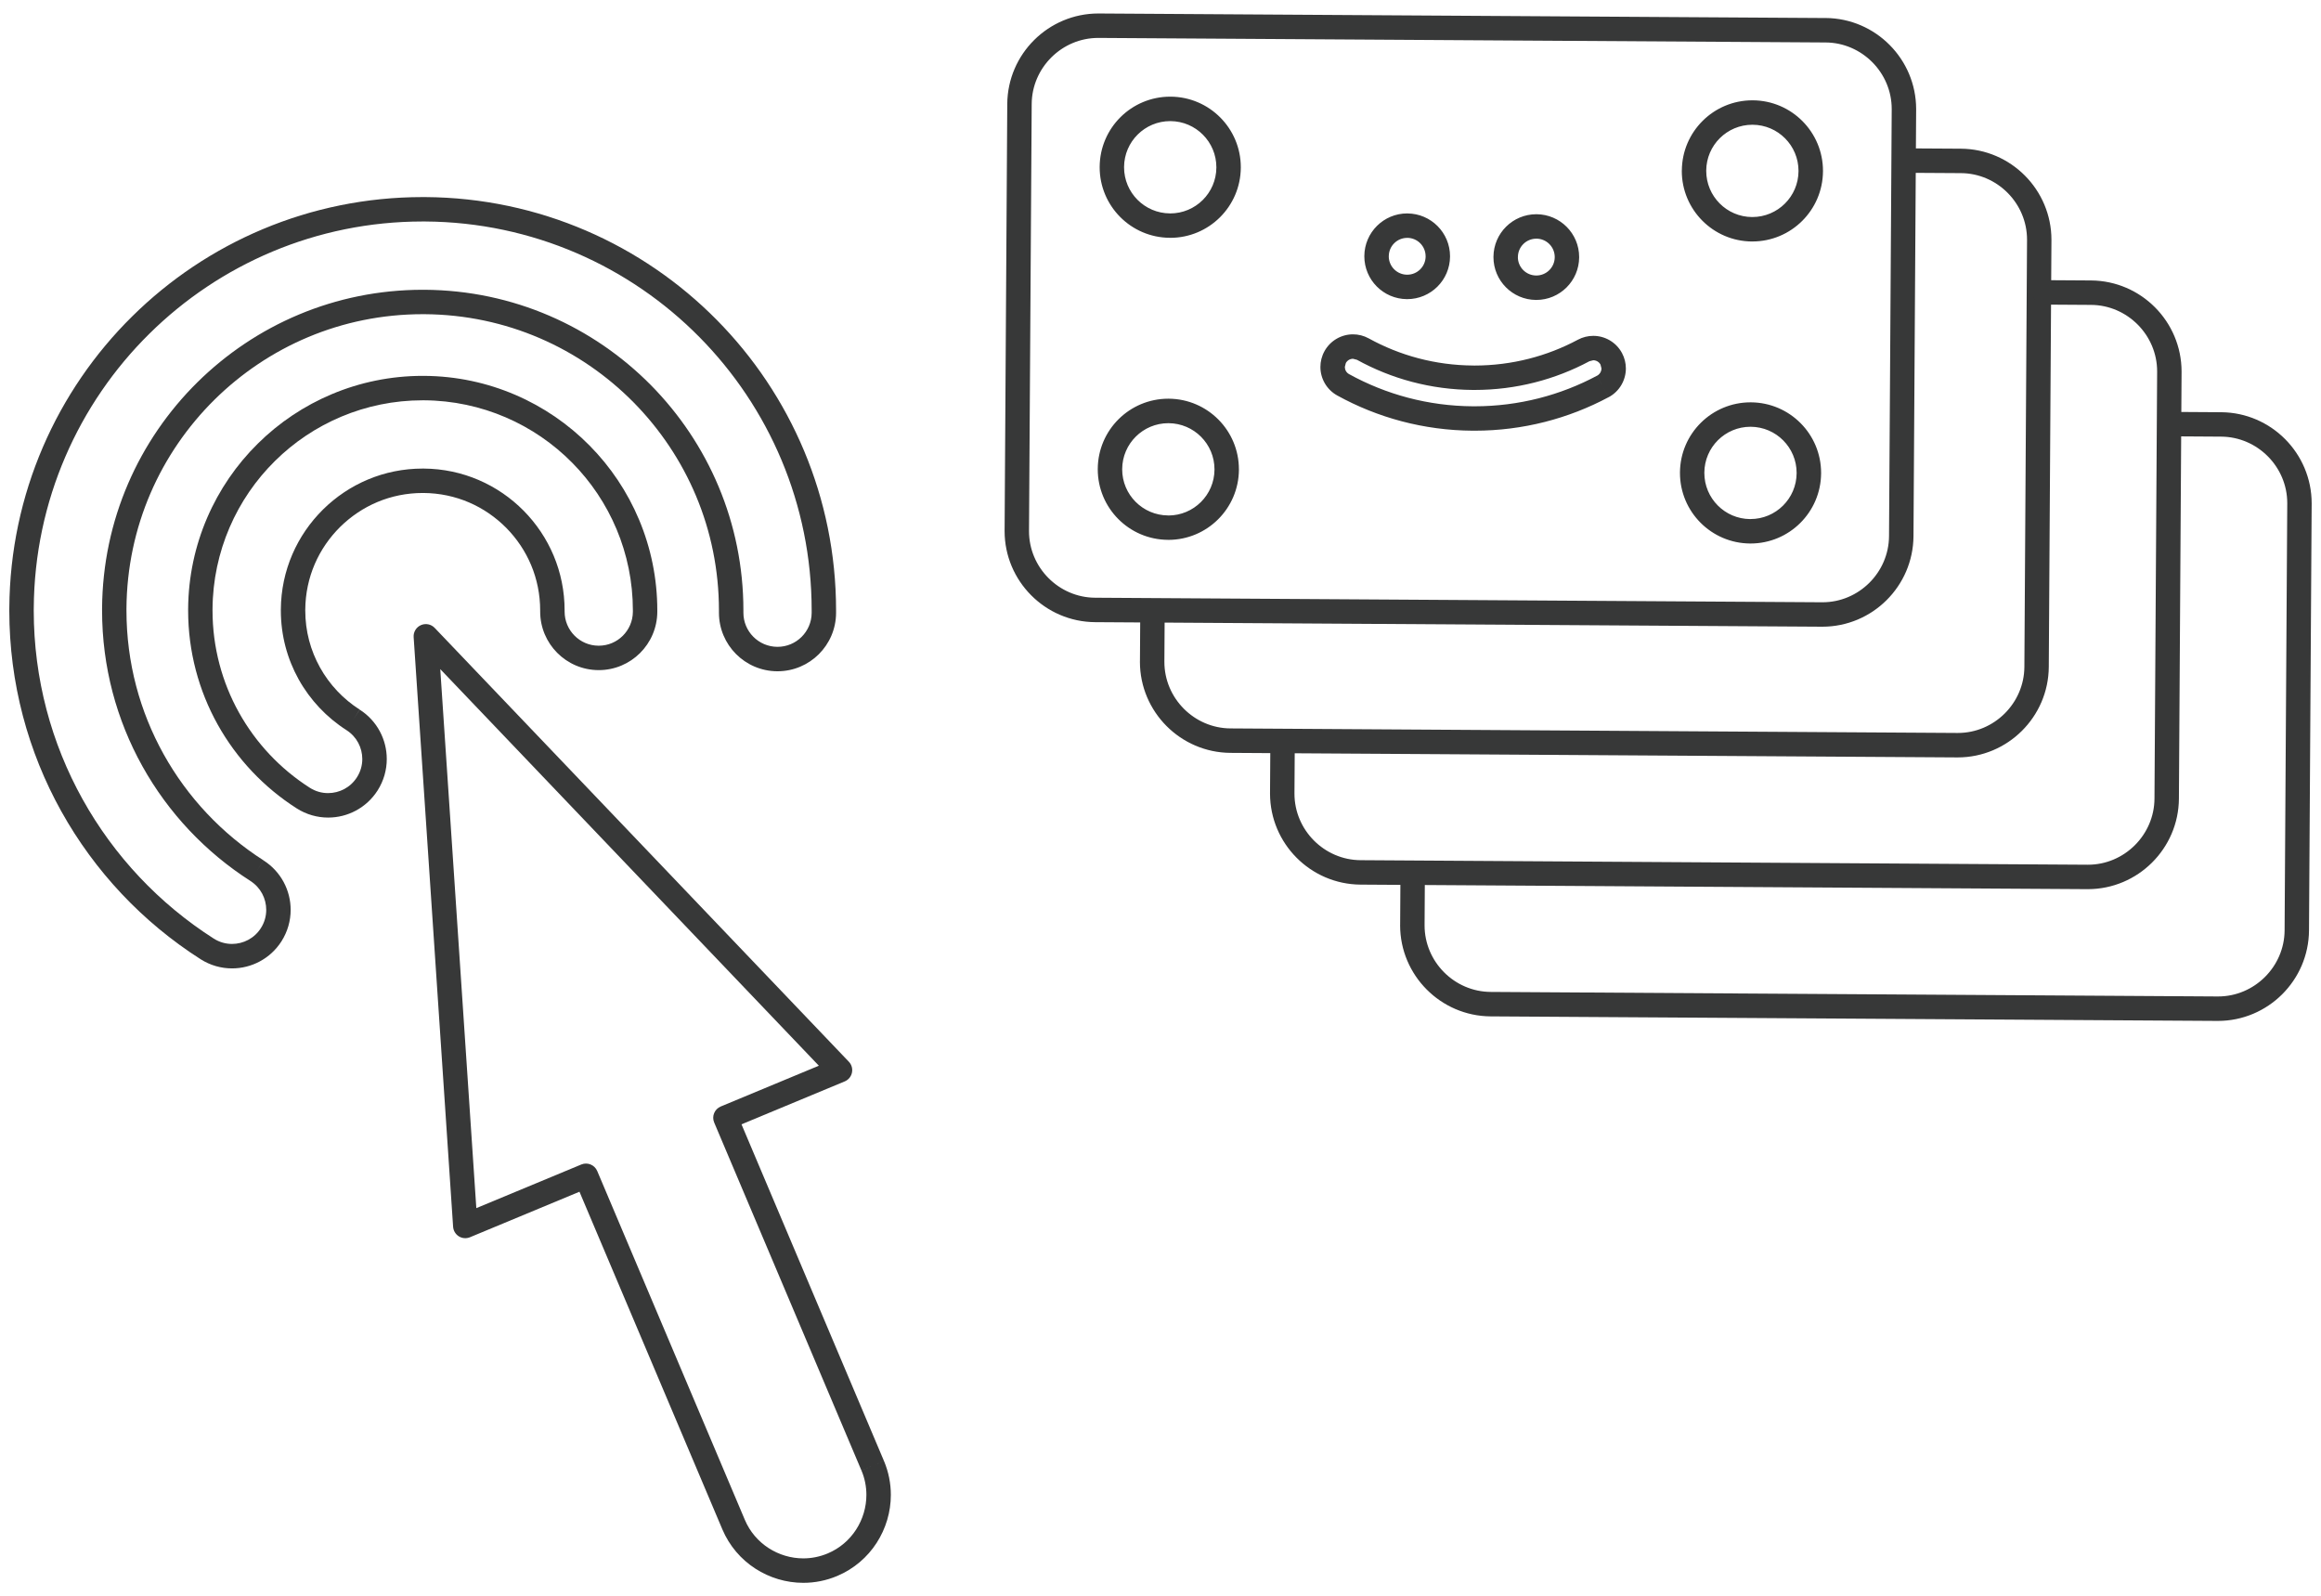 <?xml version="1.0" encoding="utf-8"?>
<!-- Generator: Adobe Illustrator 19.0.1, SVG Export Plug-In . SVG Version: 6.00 Build 0)  -->
<svg version="1.1" id="Layer_1" xmlns="http://www.w3.org/2000/svg" xmlns:xlink="http://www.w3.org/1999/xlink" x="0px" y="0px"
	 width="95px" height="65.333px" viewBox="0 0 95 65.333" style="enable-background:new 0 0 95 65.333;"
	 xml:space="preserve">
<style type="text/css">
	.st0{fill:#71B82F;}
	.st1{fill:#DFD91A;}
	.st2{fill:#373838;}
	.st3{fill:#61D31E;}
	.st4{fill:#E0D919;}
	.st5{fill:none;stroke:#61D31E;stroke-linecap:round;stroke-linejoin:round;stroke-miterlimit:10;}
	.st6{fill:none;stroke:#61D31E;stroke-width:2;stroke-linecap:round;stroke-linejoin:round;stroke-miterlimit:10;}
</style>
<g>
	<path class="st2" d="M78.284,7.074l1.976,0.012c1.49,0.007,2.71,1.237,2.708,2.725
		v0.025l0.5-0.004l-0.5-0.003l-0.015,2.388l-0.094,15.074
		c-0.007,1.49-1.237,2.71-2.725,2.708l-0.02-0h0.003l-27.648-0.173
		l-2.102-0.013c-1.49-0.007-2.71-1.237-2.708-2.725v-0.006l-0.34-0.003
		l0.339,0.025l0.001-0.021l-0.34-0.003l0.339,0.025l0.001-0.033l0.012-1.923
		c0.002-0.276-0.221-0.501-0.497-0.503c-0.276-0.002-0.501,0.221-0.503,0.497
		l-0.012,1.923l0.5,0.003l-0.499-0.036l-0.002,0.056
		c0.002,2.042,1.658,3.71,3.702,3.725l2.102,0.013l27.648,0.173h0.003
		l0.02,0c2.042-0.002,3.71-1.657,3.725-3.702l0.094-15.074l0.015-2.388
		V9.827V9.811c-0.002-2.041-1.657-3.71-3.702-3.725l-1.976-0.012
		c-0.276-0.002-0.501,0.221-0.503,0.497c-0.002,0.276,0.221,0.501,0.497,0.503
		L78.284,7.074z"/>
	<path class="st2" d="M83.684,12.467l1.901,0.012c1.49,0.007,2.71,1.237,2.708,2.725
		v0.025l0.5-0.004l-0.5-0.003l-0.109,17.462c-0.007,1.49-1.237,2.71-2.725,2.708
		l-0.019-0l-29.749-0.186c-1.49-0.007-2.71-1.237-2.708-2.725l-0-0.002
		l0-0.015l0.011-1.733c0.002-0.276-0.221-0.501-0.497-0.503
		c-0.276-0.002-0.501,0.221-0.503,0.497l-0.011,1.733l0.5,0.003l-0.5-0.018
		l-0,0.038c0.002,2.042,1.657,3.71,3.702,3.725l29.751,0.186l0.023,0
		c2.041-0.002,3.71-1.657,3.725-3.702l0.109-17.462v-0.008v-0.016
		c-0.002-2.041-1.657-3.71-3.702-3.725l-1.901-0.012
		c-0.276-0.002-0.501,0.221-0.503,0.497c-0.002,0.276,0.221,0.501,0.497,0.503
		L83.684,12.467z"/>
	<path class="st2" d="M89.026,17.859l1.885,0.012c1.49,0.007,2.71,1.237,2.708,2.725
		v0.025l0.5-0.004l-0.5-0.003l-0.109,17.462c-0.007,1.49-1.237,2.71-2.725,2.708
		l-0.02-0h0.003l-29.751-0.186c-1.49-0.007-2.71-1.237-2.708-2.725v-0.006
		l-0.34-0.003l0.339,0.025l0.001-0.021l-0.34-0.003l0.339,0.025l0.001-0.033
		l0.01-1.652c0.002-0.276-0.221-0.501-0.497-0.503
		c-0.276-0.002-0.501,0.221-0.503,0.497l-0.01,1.652l0.5,0.003l-0.499-0.036
		l-0.002,0.056c0.002,2.042,1.658,3.71,3.702,3.725l29.751,0.186h0.003
		l0.02,0c2.041-0.002,3.71-1.657,3.725-3.702l0.109-17.462v-0.008v-0.016
		c-0.002-2.041-1.657-3.71-3.702-3.725l-1.885-0.012
		c-0.276-0.002-0.501,0.221-0.503,0.497c-0.002,0.276,0.221,0.501,0.497,0.503
		L89.026,17.859z"/>
	<path class="st2" d="M74.724,1.238l0.003-0.5L44.976,0.552l-0.023-0
		c-2.042,0.002-3.71,1.658-3.725,3.702l-0.109,17.462l0.5,0.003l-0.5-0.009
		l-0,0.029c0.002,2.041,1.657,3.71,3.702,3.725l29.751,0.186l0.023,0
		c2.041-0.002,3.71-1.657,3.725-3.702l0.109-17.463V4.483V4.462
		c-0.002-2.041-1.658-3.71-3.702-3.725L74.724,1.238l-0.003,0.5
		c1.489,0.007,2.71,1.237,2.708,2.725v0.02V4.48L77.319,21.942
		c-0.008,1.49-1.237,2.71-2.725,2.708l-0.018-0l-29.75-0.186
		c-1.49-0.007-2.71-1.237-2.708-2.725l0-0.011v-0.006L42.228,4.26
		c0.007-1.49,1.237-2.71,2.725-2.708l0.017,0l29.751,0.186L74.724,1.238z
		 M62.89,9.268L62.887,9.768c0.415,0.002,0.75,0.34,0.749,0.754l0.002,0.052
		l0.498-0.044l-0.5-0.003c-0.002,0.415-0.34,0.75-0.754,0.749l-0.008-0
		h0.003c-0.415-0.002-0.75-0.34-0.75-0.754h-0.158l0.158,0.002v-0.002h-0.158
		l0.158,0.002l-0.469-0.005l0.465,0.065l0.005-0.06l-0.469-0.005l0.465,0.065
		l0.005-0.066c0.002-0.415,0.34-0.75,0.754-0.749V9.576l-0.005,0.193
		l0.005,0V9.576l-0.005,0.193L62.887,9.768L62.89,9.268l0.013-0.5
		l-0.021-0c-0.964,0-1.748,0.778-1.754,1.743l0.5,0.003l-0.495-0.07
		l-0.005,0.068v0.012l0.271-0.002l-0.271,0v0.002l0.271-0.002l-0.271,0
		c0,0.964,0.778,1.748,1.743,1.754h0.003l0.008,0
		c0.964-0,1.748-0.778,1.754-1.743l-0.002-0.047l-0.445,0.039l0.447-0.005
		l-0.002-0.034l-0.445,0.039l0.447-0.005l-0.14,0.002h0.14v-0.002l-0.14,0.002
		h0.14c-0-0.964-0.778-1.747-1.743-1.754L62.89,9.268l0.013-0.5
		L62.89,9.268z M57.605,9.235l-0.003,0.5c0.415,0.002,0.749,0.34,0.749,0.754
		h0.262l-0.262-0.002v0.002h0.262l-0.262-0.002l0.005,0.076l0.496-0.066
		l-0.5-0.003c-0.002,0.415-0.34,0.75-0.754,0.749l-0.008-0h0.003
		c-0.415-0.002-0.75-0.34-0.75-0.754h-0.158l0.158,0.002v-0.002h-0.158
		l0.158,0.002L56.374,10.486l0.465,0.065l0.005-0.06L56.374,10.486l0.465,0.065
		l0.005-0.066c0.002-0.415,0.34-0.75,0.754-0.749V9.671L57.596,9.735
		l0.001,0V9.671L57.596,9.735l0.006,0L57.605,9.235l0.01-0.5
		l-0.018-0c-0.964,0-1.747,0.778-1.754,1.743l0.5,0.003l-0.495-0.07
		l-0.005,0.068v0.012l0.271-0.002l-0.271,0v0.002l0.271-0.002l-0.271,0
		c0,0.964,0.778,1.748,1.743,1.754h0.003l0.008,0
		c0.964-0,1.748-0.778,1.754-1.743l-0.004-0.069l-0.462,0.061l0.466-0.005
		l-0.004-0.056l-0.462,0.061l0.466-0.005l-0.14,0.002h0.14V10.488l-0.14,0.002
		h0.14c-0-0.964-0.778-1.747-1.743-1.754L57.605,9.235l0.01-0.5
		L57.605,9.235z M47.806,21.596l0.003-0.5c-1.039-0.006-1.878-0.851-1.877-1.888
		v-0.005l-0.384-0.002l0.383,0.028l0.001-0.025l-0.384-0.002l0.383,0.028
		l0.001-0.033c0.006-1.039,0.851-1.877,1.888-1.877l0.01,0
		c1.042,0.006,1.88,0.851,1.88,1.889l0,0.027l0.5-0.012l-0.5-0.003
		c-0.006,1.039-0.851,1.877-1.889,1.877l-0.017-0h0.005L47.806,21.596
		l0.002,0.5l0.013,0c1.587-0,2.878-1.281,2.889-2.871l-0-0.015
		L50.462,19.216l0.247,0.001l-0-0.007L50.462,19.216l0.247,0.001V19.207
		c-0-1.587-1.281-2.878-2.871-2.889l-0.018-0
		c-1.588,0-2.878,1.281-2.888,2.871l0.5,0.003l-0.499-0.036l-0.001,0.051
		c0,1.587,1.281,2.878,2.871,2.888h0.005L47.806,21.596z M47.883,9.234
		l0.003-0.5c-1.039-0.006-1.878-0.851-1.877-1.888v-0.005L45.625,6.839l0.383,0.028
		l0.001-0.025L45.625,6.839l0.383,0.028l0.001-0.033
		c0.006-1.039,0.851-1.877,1.888-1.877l0.01,0
		c1.042,0.006,1.88,0.851,1.88,1.889l0,0.027l0.5-0.012l-0.5-0.003
		c-0.006,1.039-0.851,1.877-1.889,1.877l-0.017-0h0.005L47.883,9.234
		l0.002,0.5l0.013,0c1.587-0,2.878-1.281,2.889-2.871l-0-0.015
		l-0.247,0.006l0.247,0.001l-0-0.007l-0.247,0.006l0.247,0.001V6.845
		c-0-1.587-1.281-2.878-2.871-2.889l-0.018-0
		c-1.588,0-2.878,1.281-2.888,2.871l0.5,0.003l-0.499-0.036l-0.001,0.051
		c0,1.587,1.281,2.878,2.871,2.888h0.005L47.883,9.234z M65.607,15.816
		l-0.236-0.441c-1.495,0.8-3.204,1.254-5.016,1.254l-0.069-0
		c-1.836-0.011-3.564-0.488-5.068-1.317c-0.111-0.061-0.173-0.175-0.173-0.294
		l0.041-0.16l0.001-0.001c0.061-0.111,0.174-0.172,0.293-0.173l0.161,0.042
		c0.155,0.085,0.343,0.082,0.495-0.008c0.152-0.09,0.246-0.253,0.246-0.43
		v-0h-0.5l-0.241,0.438c1.409,0.777,3.026,1.223,4.75,1.234l0.062,0
		c1.7,0,3.301-0.425,4.703-1.175l0.157-0.04
		c0.12,0.001,0.235,0.063,0.296,0.177l0.04,0.157
		c-0.001,0.12-0.064,0.235-0.177,0.296L65.607,15.816l0.236,0.441
		c0.448-0.24,0.705-0.702,0.705-1.177c0-0.212-0.051-0.43-0.158-0.629
		c-0.241-0.449-0.702-0.706-1.177-0.705c-0.213-0-0.43,0.051-0.629,0.158
		c-1.262,0.675-2.697,1.056-4.231,1.057L60.297,14.96
		c-1.554-0.01-3.004-0.411-4.273-1.11c-0.155-0.085-0.343-0.083-0.496,0.007
		c-0.152,0.09-0.246,0.253-0.246,0.431v0h0.5l0.241-0.438
		c-0.203-0.112-0.425-0.166-0.643-0.166c-0.469-0.001-0.926,0.25-1.169,0.69
		l0.001-0.001c-0.113,0.204-0.167,0.427-0.167,0.645
		c-0.001,0.469,0.25,0.926,0.69,1.169c1.645,0.907,3.538,1.429,5.545,1.441
		l0.075,0c1.979,0,3.852-0.497,5.487-1.372L65.607,15.816z M71.634,21.745
		l0.003-0.5c-1.039-0.006-1.877-0.851-1.877-1.889v-0.006l-0.271-0.001l0.271,0.01
		l0-0.009l-0.271-0.001l0.271,0.01l0-0.015
		c0.006-1.039,0.851-1.877,1.888-1.877l0.009,0
		c1.042,0.006,1.88,0.851,1.88,1.888l0,0.027l0.5-0.012l-0.5-0.003
		c-0.006,1.039-0.851,1.877-1.889,1.877l-0.017-0h0.005L71.634,21.745
		l0.002,0.5l0.014,0c1.587-0,2.878-1.281,2.889-2.871l-0-0.015
		l-0.178,0.004h0.178l-0-0.004l-0.178,0.004h0.178v-0.008
		c-0-1.587-1.281-2.878-2.871-2.888l-0.018-0
		c-1.587,0-2.878,1.281-2.888,2.871l0.5,0.003l-0.5-0.018l-0,0.033
		c0,1.587,1.281,2.878,2.871,2.889h0.005L71.634,21.745z M71.711,9.383
		l0.003-0.5c-1.039-0.006-1.877-0.851-1.877-1.889V6.989l-0.271-0.001l0.271,0.01
		l0-0.009l-0.271-0.001l0.271,0.01l0-0.015
		c0.006-1.039,0.851-1.877,1.888-1.877l0.009,0l0.003,0
		c1.039,0.006,1.877,0.851,1.877,1.888l0,0.027l0.5-0.012l-0.5-0.003
		c-0.006,1.039-0.851,1.877-1.889,1.877l-0.017-0h0.005L71.711,9.383
		l0.002,0.5l0.014,0c1.587-0,2.878-1.281,2.889-2.871l-0-0.015
		l-0.178,0.004h0.178l-0-0.004l-0.178,0.004h0.178V6.994
		c-0-1.587-1.281-2.878-2.871-2.888l0.003,0l-0.021-0
		c-1.587,0-2.878,1.281-2.888,2.871l0.5,0.003l-0.5-0.018L68.837,6.995
		c0,1.587,1.281,2.878,2.871,2.889h0.005L71.711,9.383z"/>
	<path class="st2" d="M35.72,59.987l0.46-0.195l-5.83-13.775l4.224-1.756
		c0.153-0.064,0.263-0.197,0.297-0.359s-0.013-0.328-0.128-0.448L17.791,25.698
		c-0.145-0.152-0.371-0.197-0.563-0.112c-0.192,0.085-0.312,0.282-0.297,0.491
		l1.615,24.133c0.011,0.16,0.099,0.307,0.235,0.392
		c0.136,0.085,0.307,0.098,0.455,0.037l4.482-1.863l5.848,13.817
		c0.58,1.368,1.915,2.19,3.316,2.19c0.465,0,0.938-0.091,1.391-0.283
		c1.368-0.58,2.19-1.916,2.19-3.316c0-0.465-0.091-0.938-0.282-1.391
		L35.72,59.987l-0.461,0.195c0.138,0.327,0.203,0.666,0.203,1.001
		c-0,1.012-0.596,1.98-1.58,2.395c-0.328,0.138-0.667,0.204-1.001,0.204
		c-1.011-0-1.98-0.596-2.395-1.58l-6.041-14.274
		c-0.107-0.253-0.399-0.372-0.652-0.267l-4.297,1.786l-1.476-22.061l15.496,16.232
		l-4.015,1.669c-0.123,0.051-0.22,0.149-0.271,0.272
		c-0.051,0.124-0.05,0.261,0.002,0.384l6.026,14.238L35.72,59.987z"/>
	<path class="st2" d="M10.52,35.637l0.269-0.422c-1.698-1.084-3.111-2.582-4.092-4.346
		c-0.97-1.745-1.521-3.742-1.521-5.885l0-0.069v-0.006
		c0.022-3.357,1.393-6.363,3.605-8.552c2.199-2.168,5.195-3.498,8.521-3.498
		l0.074,0c3.357,0.022,6.364,1.393,8.553,3.605
		c2.168,2.199,3.497,5.195,3.498,8.521l-0,0.078h0.5l-0.5-0.015L29.427,25.077
		c0,1.317,1.063,2.388,2.382,2.397l0.015,0
		c1.317-0,2.388-1.063,2.397-2.382v-0.002l0-0.109
		c0-4.622-1.866-8.835-4.881-11.885c-3.036-3.077-7.268-5.002-11.933-5.03
		l-0.111-0c-4.622-0-8.835,1.866-11.884,4.882
		c-3.077,3.035-5.002,7.268-5.03,11.933l-0.001,0.11
		c-0,2.97,0.772,5.779,2.126,8.211c1.37,2.462,3.333,4.544,5.702,6.056
		c0.398,0.254,0.847,0.377,1.288,0.377c0.79,0.001,1.565-0.392,2.023-1.107
		c0.254-0.398,0.377-0.847,0.377-1.288c0.001-0.79-0.392-1.566-1.107-2.022
		l-0.269,0.421h0.5v-0c0-0.17-0.087-0.33-0.231-0.422L10.52,35.637h-0.5
		v0c0,0.17,0.087,0.33,0.231,0.421c0.418,0.267,0.645,0.717,0.646,1.18
		c-0,0.258-0.07,0.516-0.22,0.75c-0.267,0.418-0.717,0.645-1.18,0.646
		c-0.257-0-0.515-0.07-0.75-0.22c-2.229-1.423-4.077-3.383-5.366-5.7
		c-1.274-2.288-1.999-4.928-2-7.724l0.001-0.104
		c0.027-4.392,1.837-8.37,4.733-11.228c2.871-2.838,6.831-4.593,11.182-4.593
		l0.104,0c4.392,0.027,8.37,1.837,11.228,4.733
		c2.838,2.871,4.593,6.832,4.593,11.182l-0,0.106V25.085
		c-0.005,0.769-0.63,1.389-1.397,1.389l-0.01-0
		c-0.767-0.005-1.388-0.63-1.387-1.397h-0.095l0.096,0.003L30.427,25.077h-0.095
		l0.096,0.003l0-0.015l0-0.078c0-3.596-1.442-6.848-3.786-9.224
		c-2.365-2.392-5.629-3.879-9.257-3.903l-0.081-0
		c-3.596-0-6.848,1.442-9.224,3.786c-2.392,2.364-3.879,5.629-3.902,9.257
		l0.5,0.003l-0.5-0.009l-0,0.087c-0,2.315,0.597,4.483,1.647,6.371
		c1.062,1.91,2.59,3.53,4.428,4.703L10.52,35.637h-0.5H10.52z"/>
	<path class="st2" d="M14.452,29.464l0.269-0.422c-0.673-0.429-1.236-1.026-1.624-1.725
		c-0.385-0.694-0.602-1.479-0.602-2.334v-0.013l0-0.014
		c0.01-1.337,0.549-2.518,1.43-3.392l-0.001,0.001
		c0.879-0.864,2.056-1.387,3.381-1.388l0.026,0
		c1.338,0.01,2.519,0.549,3.393,1.43l-0.001-0.001
		c0.864,0.879,1.386,2.056,1.387,3.381l0,0.043l0.5-0.012l-0.5-0.015
		l-0,0.027c0,1.317,1.063,2.388,2.382,2.397l0.015,0
		c1.317-0,2.388-1.063,2.397-2.382l0-0.064
		c0-2.62-1.061-5.016-2.77-6.743c-1.72-1.745-4.127-2.839-6.772-2.854
		l-0.064-0c-2.62,0-5.016,1.061-6.743,2.771
		c-1.745,1.72-2.839,4.127-2.854,6.772v-0.003l-0,0.066
		c-0,1.682,0.438,3.28,1.207,4.66c0.778,1.397,1.891,2.577,3.235,3.435
		c0.398,0.254,0.847,0.377,1.288,0.377c0.79,0.001,1.565-0.392,2.023-1.107
		c0.254-0.398,0.377-0.847,0.377-1.288c0.001-0.79-0.392-1.566-1.107-2.022
		l-0.269,0.421h0.5v-0c0-0.171-0.088-0.33-0.231-0.422L14.452,29.464h-0.5v0
		c0,0.17,0.087,0.33,0.231,0.421c0.418,0.267,0.645,0.717,0.646,1.18
		c-0,0.258-0.07,0.516-0.22,0.75c-0.267,0.418-0.717,0.645-1.18,0.646
		c-0.258-0-0.515-0.07-0.75-0.22c-1.204-0.769-2.202-1.827-2.899-3.079
		c-0.688-1.235-1.081-2.665-1.081-4.173l0-0.054v-0.003
		c0.014-2.37,0.994-4.525,2.557-6.066c1.548-1.532,3.693-2.482,6.041-2.482
		l0.058,0c2.37,0.014,4.525,0.994,6.067,2.557
		c1.532,1.549,2.482,3.693,2.482,6.041l-0,0.058
		c-0.005,0.768-0.63,1.389-1.397,1.388l-0.01-0
		c-0.767-0.004-1.388-0.63-1.387-1.397h-0.096l0.096,0.003l-0-0.003h-0.096
		l0.096,0.003v-0.027v-0.019c0.001-1.593-0.637-3.03-1.675-4.083l-0.001-0.001
		c-1.047-1.058-2.489-1.716-4.095-1.726l-0.034-0
		c-1.593-0.001-3.03,0.637-4.083,1.675l-0.001,0.001
		c-1.058,1.047-1.716,2.488-1.726,4.095l0.5,0.003l-0.5-0.018l-0,0.049
		c-0,1.027,0.264,1.985,0.728,2.82c0.47,0.845,1.147,1.563,1.961,2.082
		L14.452,29.464h-0.5H14.452z"/>
</g>
</svg>
